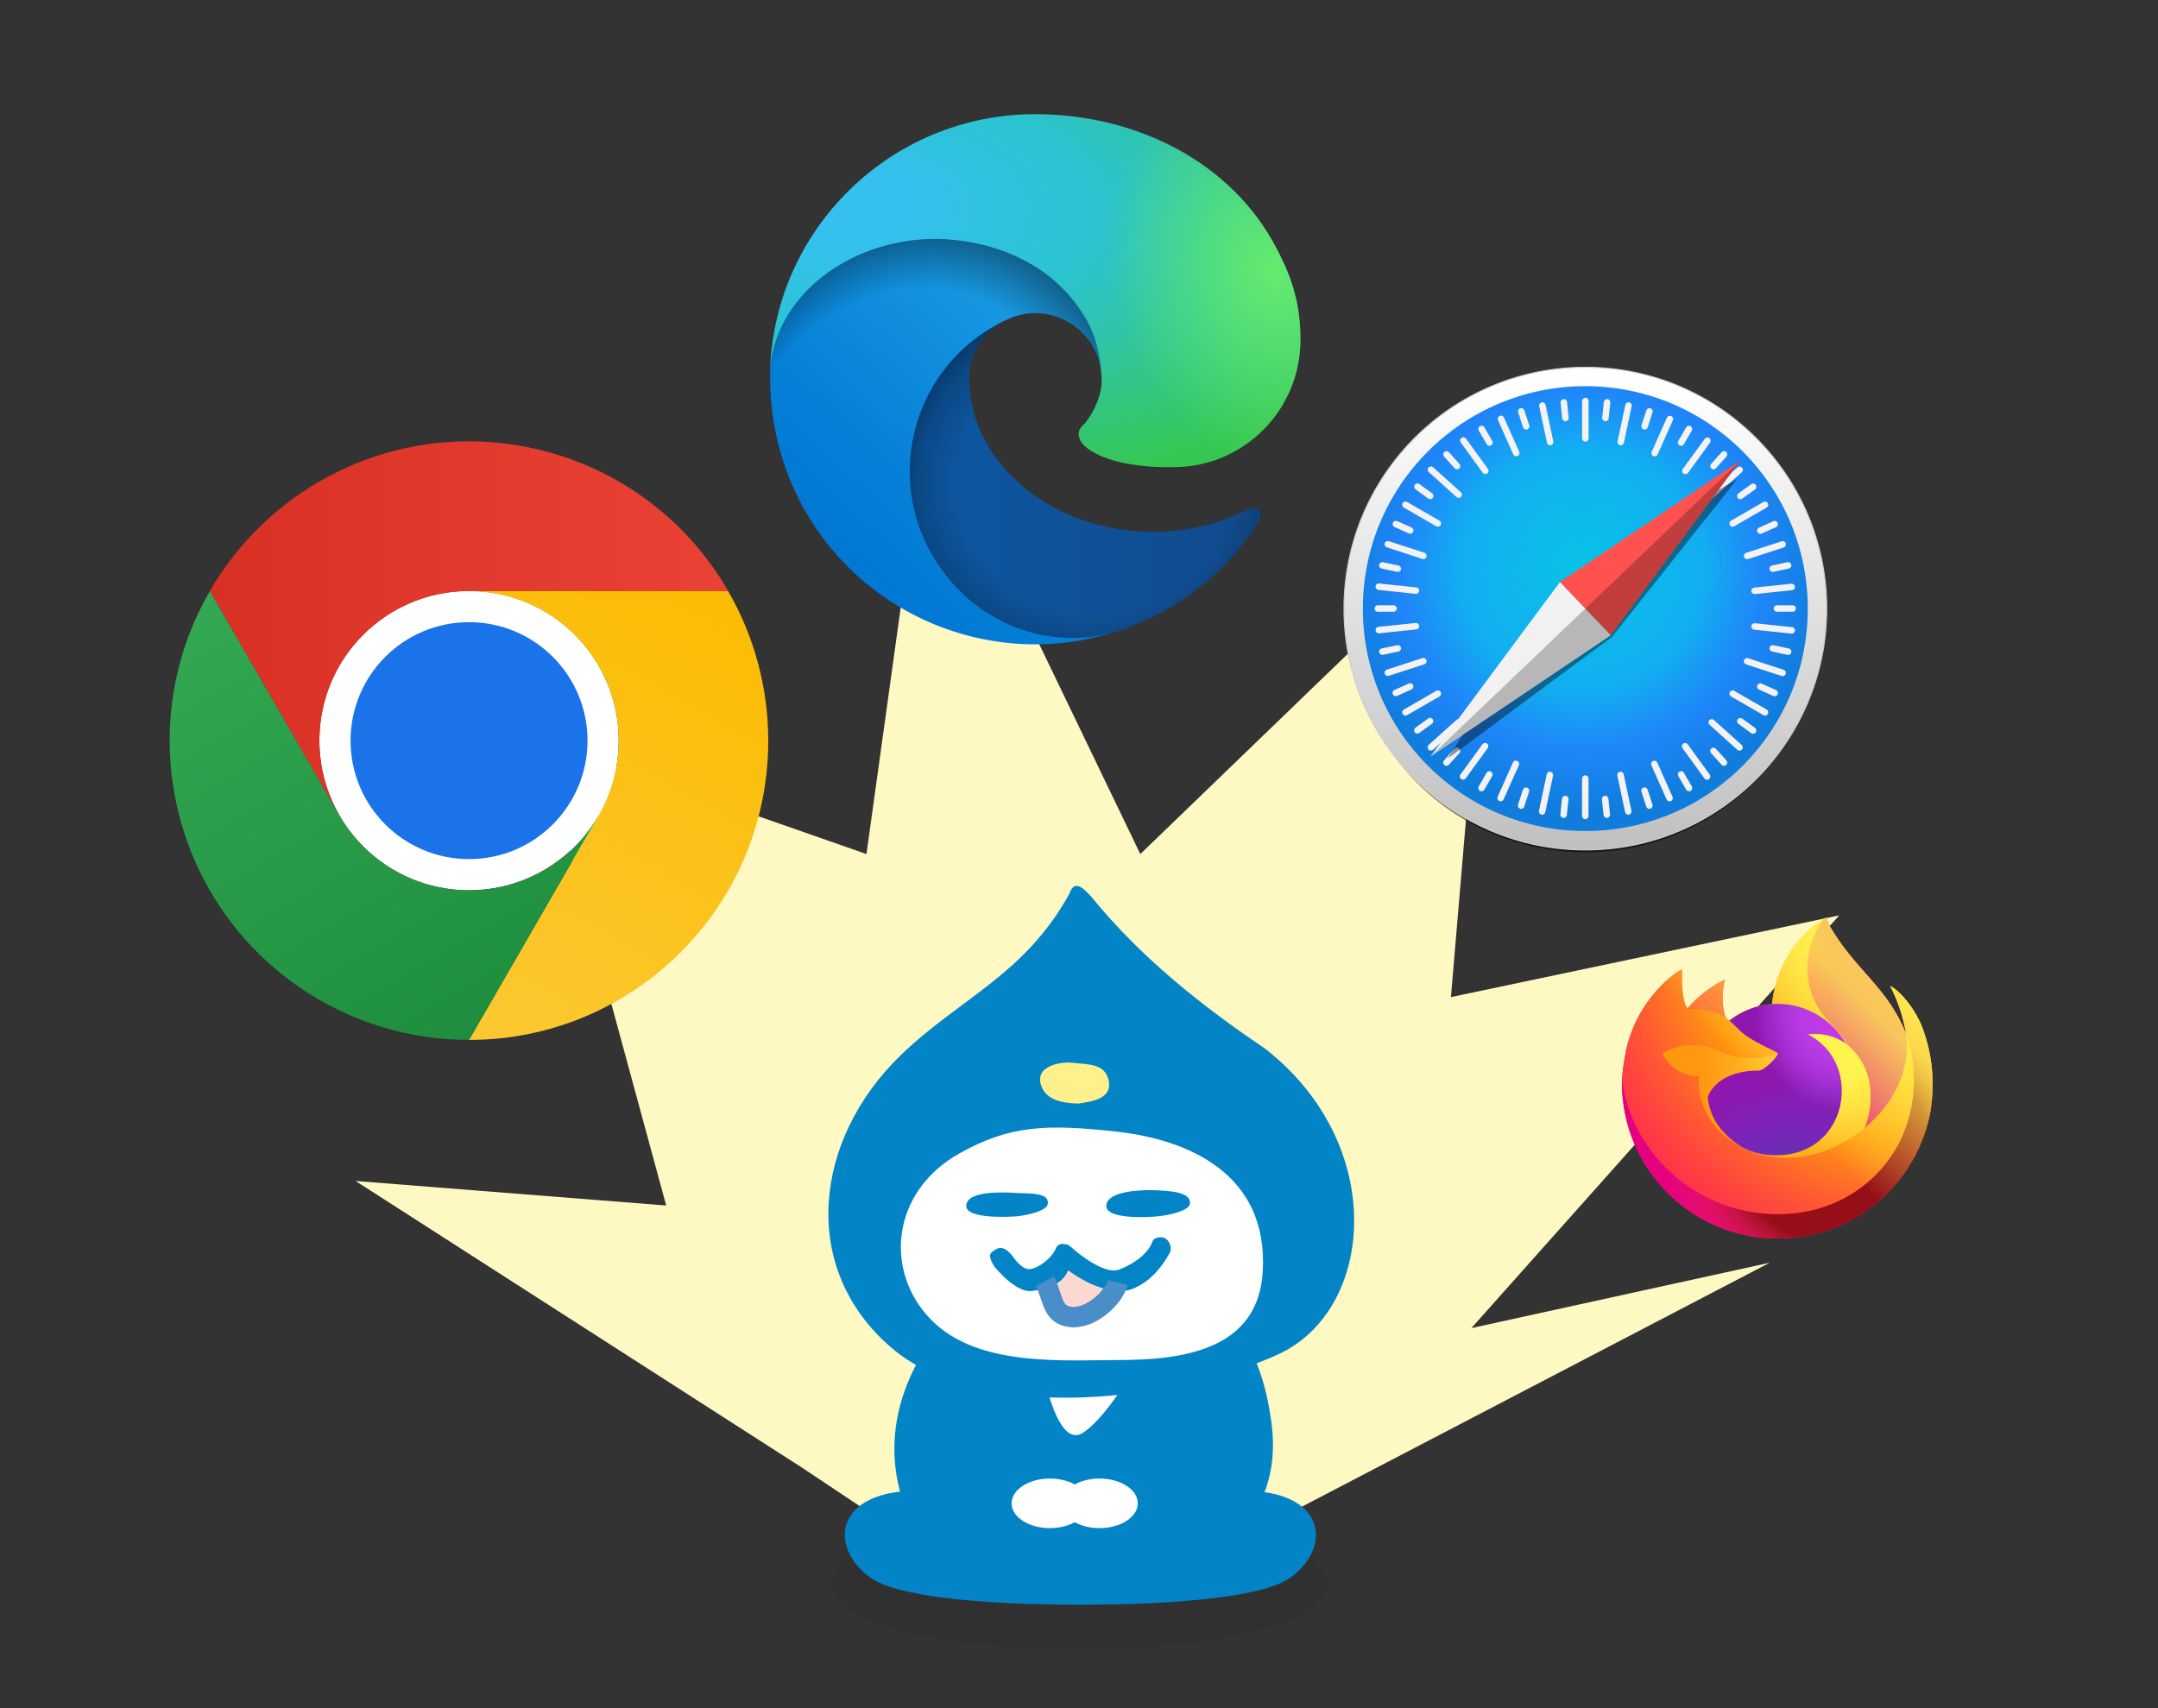 <svg viewBox="0 0 528 418" xmlns="http://www.w3.org/2000/svg" xmlns:xlink="http://www.w3.org/1999/xlink"><rect x="0" y="0" width="528" height="418" fill="#333333" stroke="none"/><linearGradient id="a" gradientUnits="userSpaceOnUse" x1="218.15" x2="308.53" y1="117.66" y2="117.66"><stop offset="0" stop-color="#0c59a4"/><stop offset="1" stop-color="#114a8b"/></linearGradient><radialGradient id="b" cx="272.69" cy="422.23" gradientTransform="matrix(1 0 0 .95 -4.6 -282.75)" gradientUnits="userSpaceOnUse" r="48.37"><stop offset=".7" stop-opacity="0"/><stop offset=".9" stop-opacity=".5"/><stop offset="1"/></radialGradient><linearGradient id="c" gradientUnits="userSpaceOnUse" x1="265.83" x2="209.4" y1="78.47" y2="139.96"><stop offset="0" stop-color="#1b9de2"/><stop offset=".2" stop-color="#1595df"/><stop offset=".7" stop-color="#0680d7"/><stop offset="1" stop-color="#0078d4"/></linearGradient><radialGradient id="d" cx="-178.44" cy="-1268.66" gradientTransform="matrix(.15 -.989 .801 .12 1265.85 104.39)" gradientUnits="userSpaceOnUse" r="72.6"><stop offset=".8" stop-opacity="0"/><stop offset=".9" stop-opacity=".5"/><stop offset="1"/></radialGradient><radialGradient id="e" cx="1964.21" cy="-483.8" gradientTransform="matrix(-.04 .999 -2.129 -.08 -750.41 -1950.98)" gradientUnits="userSpaceOnUse" r="102.61"><stop offset="0" stop-color="#35c1f1"/><stop offset=".1" stop-color="#34c1ed"/><stop offset=".2" stop-color="#2fc2df"/><stop offset=".3" stop-color="#2bc3d2"/><stop offset=".7" stop-color="#36c752"/></radialGradient><radialGradient id="f" cx="1883.27" cy="527.18" gradientTransform="matrix(.28 .96 -.777 .229 193.98 -1862.05)" gradientUnits="userSpaceOnUse" r="49.33"><stop offset="0" stop-color="#66eb6e"/><stop offset="1" stop-color="#66eb6e" stop-opacity="0"/></radialGradient><linearGradient id="g" gradientTransform="matrix(1 0 0 -1 0 -1094)" gradientUnits="userSpaceOnUse" x1="51.34" x2="178.17" y1="-1247.78" y2="-1247.78"><stop offset="0" stop-color="#d93025"/><stop offset="1" stop-color="#ea4335"/></linearGradient><linearGradient id="h" gradientTransform="matrix(1 0 0 -1 0 -1094)" gradientUnits="userSpaceOnUse" x1="104.76" x2="168.17" y1="-1347.5" y2="-1237.67"><stop offset="0" stop-color="#fcc934"/><stop offset="1" stop-color="#fbbc04"/></linearGradient><linearGradient id="i" gradientTransform="matrix(1 0 0 -1 0 -1094)" gradientUnits="userSpaceOnUse" x1="122.68" x2="59.26" y1="-1343.91" y2="-1234.07"><stop offset="0" stop-color="#1e8e3e"/><stop offset="1" stop-color="#34a853"/></linearGradient><linearGradient id="j" gradientTransform="matrix(1 0 0 -1 -314.2 -1152)" gradientUnits="userSpaceOnUse" x1="704.56" x2="704.56" y1="-1364.78" y2="-1246.26"><stop offset="0" stop-color="#bdbdbd"/><stop offset="1" stop-color="#fff"/></linearGradient><radialGradient id="k" cx="761.06" cy="-1229.67" gradientTransform="matrix(1.08 0 0 -1.08 -434.74 -1188.54)" gradientUnits="userSpaceOnUse" r="54.62"><stop offset="0" stop-color="#06c2e7"/><stop offset=".25" stop-color="#0db8ec"/><stop offset=".5" stop-color="#12aef1"/><stop offset=".75" stop-color="#1f86f9"/><stop offset="1" stop-color="#107ddd"/></radialGradient><linearGradient id="l" gradientTransform="matrix(.98 0 0 -.98 17.67 -1088.04)" gradientUnits="userSpaceOnUse" x1="455.61" x2="391.27" y1="-1349.07" y2="-1411.15"><stop offset=".05" stop-color="#fff44f"/><stop offset=".11" stop-color="#ffe847"/><stop offset=".23" stop-color="#ffc830"/><stop offset=".37" stop-color="#ff980e"/><stop offset=".4" stop-color="#ff8b16"/><stop offset=".46" stop-color="#ff672a"/><stop offset=".53" stop-color="#ff3647"/><stop offset=".7" stop-color="#e31587"/></linearGradient><radialGradient id="m" cx="-7522.17" cy="7178.3" gradientTransform="matrix(.98 0 0 -.98 7849.29 7282.4)" gradientUnits="userSpaceOnUse" r="80.8"><stop offset=".13" stop-color="#ffbd4f"/><stop offset=".19" stop-color="#ffac31"/><stop offset=".25" stop-color="#ff9d17"/><stop offset=".28" stop-color="#ff980e"/><stop offset=".4" stop-color="#ff563b"/><stop offset=".47" stop-color="#ff3750"/><stop offset=".71" stop-color="#f5156c"/><stop offset=".78" stop-color="#eb0878"/><stop offset=".86" stop-color="#e50080"/></radialGradient><radialGradient id="n" cx="-7552.17" cy="7145.3" gradientTransform="matrix(.98 0 0 -.98 7849.29 7282.4)" gradientUnits="userSpaceOnUse" r="80.8"><stop offset=".3" stop-color="#960e18"/><stop offset=".35" stop-color="#b11927" stop-opacity=".74"/><stop offset=".43" stop-color="#db293d" stop-opacity=".34"/><stop offset=".5" stop-color="#f5334b" stop-opacity=".09"/><stop offset=".53" stop-color="#ff3750" stop-opacity="0"/></radialGradient><radialGradient id="o" cx="-7542.17" cy="7196.3" gradientTransform="matrix(.98 0 0 -.98 7849.29 7282.4)" gradientUnits="userSpaceOnUse" r="58.53"><stop offset=".13" stop-color="#fff44f"/><stop offset=".25" stop-color="#ffdc3e"/><stop offset=".51" stop-color="#ff9d12"/><stop offset=".53" stop-color="#ff980e"/></radialGradient><radialGradient id="p" cx="-7561.17" cy="7124.3" gradientTransform="matrix(.98 0 0 -.98 7849.29 7282.4)" gradientUnits="userSpaceOnUse" r="38.47"><stop offset=".35" stop-color="#3a8ee6"/><stop offset=".47" stop-color="#5c79f0"/><stop offset=".67" stop-color="#9059ff"/><stop offset="1" stop-color="#c139e6"/></radialGradient><radialGradient id="q" cx="-7779.22" cy="7458.92" gradientTransform="matrix(.953 -.23 -.27 -1.118 9876.44 6799.16)" gradientUnits="userSpaceOnUse" r="20.4"><stop offset=".21" stop-color="#9059ff" stop-opacity="0"/><stop offset=".28" stop-color="#8c4ff3" stop-opacity=".06"/><stop offset=".75" stop-color="#7716a8" stop-opacity=".45"/><stop offset=".97" stop-color="#6e008b" stop-opacity=".6"/></radialGradient><radialGradient id="r" cx="-7553.17" cy="7181.3" gradientTransform="matrix(.98 0 0 -.98 7849.29 7282.4)" gradientUnits="userSpaceOnUse" r="27.68"><stop offset="0" stop-color="#ffe226"/><stop offset=".12" stop-color="#ffdb27"/><stop offset=".29" stop-color="#ffc82a"/><stop offset=".5" stop-color="#ffa930"/><stop offset=".73" stop-color="#ff7e37"/><stop offset=".79" stop-color="#ff7139"/></radialGradient><radialGradient id="s" cx="-7531.17" cy="7199.3" gradientTransform="matrix(.98 0 0 -.98 7849.29 7282.4)" gradientUnits="userSpaceOnUse" r="118.1"><stop offset=".11" stop-color="#fff44f"/><stop offset=".46" stop-color="#ff980e"/><stop offset=".62" stop-color="#ff5634"/><stop offset=".72" stop-color="#ff3647"/><stop offset=".9" stop-color="#e31587"/></radialGradient><radialGradient id="t" cx="-5940.61" cy="7113.51" gradientTransform="matrix(.103 .975 .636 -.067 -3504.75 6505.63)" gradientUnits="userSpaceOnUse" r="86.5"><stop offset="0" stop-color="#fff44f"/><stop offset=".06" stop-color="#ffe847"/><stop offset=".17" stop-color="#ffc830"/><stop offset=".3" stop-color="#ff980e"/><stop offset=".36" stop-color="#ff8b16"/><stop offset=".46" stop-color="#ff672a"/><stop offset=".57" stop-color="#ff3647"/><stop offset=".74" stop-color="#e31587"/></radialGradient><radialGradient id="u" cx="-7553.17" cy="7171.3" gradientTransform="matrix(.98 0 0 -.98 7849.29 7282.4)" gradientUnits="userSpaceOnUse" r="73.72"><stop offset=".14" stop-color="#fff44f"/><stop offset=".48" stop-color="#ff980e"/><stop offset=".59" stop-color="#ff5634"/><stop offset=".66" stop-color="#ff3647"/><stop offset=".9" stop-color="#e31587"/></radialGradient><radialGradient id="v" cx="-7534.17" cy="7167.3" gradientTransform="matrix(.98 0 0 -.98 7849.29 7282.4)" gradientUnits="userSpaceOnUse" r="80.69"><stop offset=".09" stop-color="#fff44f"/><stop offset=".23" stop-color="#ffe141"/><stop offset=".51" stop-color="#ffaf1e"/><stop offset=".63" stop-color="#ff980e"/></radialGradient><linearGradient id="w" gradientTransform="matrix(.98 0 0 -.98 17.67 -1088.04)" gradientUnits="userSpaceOnUse" x1="454.83" x2="400.09" y1="-1348.75" y2="-1403.5"><stop offset=".17" stop-color="#fff44f" stop-opacity=".8"/><stop offset=".27" stop-color="#fff44f" stop-opacity=".63"/><stop offset=".49" stop-color="#fff44f" stop-opacity=".22"/><stop offset=".6" stop-color="#fff44f" stop-opacity="0"/></linearGradient><path d="m196 359-109-70 76 6-31-114 80 28 15-108 52 108 86-83-10 118 95-20-90 101 73-16-143.81 75-63.19-5z" fill="#fef9c3"/><path d="m324.7 387.52c0 9.69-27.16 16.02-60.66 16.02s-60.66-6.33-60.66-16.02 27.16-14.5 60.66-14.5 60.66 4.8 60.66 14.5z" fill="#171717" opacity=".1"/><path d="m226.68 378.39s-17.25-20.63-.63-47.78c9.53-15.56 29.92-21.61 42.06-20.22 12.5 1.44 38.66 1.49 43.06 38.47 5.54 46.59-69.57 46.79-84.49 29.53z" fill="#0284c7"/><path d="m254.5 332.34s3.61 22.65 10.42 18.3 14.95-19.96 14.95-19.96l-25.37 1.67z" fill="#fff"/><path d="m218.04 329.75c-22.58-19.41-18.97-50.91 2.35-71.54 14.39-13.92 30.32-19.63 41.27-39.53 1.31-3.92 3.81-.83 5.38.79 11.92 14.61 26.13 26.06 42.38 37.07 30.27 23.47 27.02 63.98 3.33 74.88s-72.13 17.74-94.71-1.67z" fill="#0284c7"/><path d="m276.08 332.79c-15.43-.01-36.53 1.96-48.13-9.7-11.61-11.65-10.14-31.3 6.76-40.82 12.28-6.91 21.3-7.27 38.63-5.33 17.32 1.94 37.08 10.27 35.61 34.31-1.04 17.11-15.86 21.29-32.86 21.53z" fill="#fff"/><path d="m263.86 270.06c-3.55-.12-7.7-.65-9.05-4.23-1.96-5.19 5.12-6.02 7.43-5.78 4.49.47 8.01.31 8.97 4.16 1.16 4.68-4.07 5.34-7.35 5.85z" fill="#fef08a"/><path d="m248.66 297.66c-3.18.22-12.39.47-12.25-2.63.16-3.69 8.98-3.31 12.24-3.11 3.26.19 8.12-.16 7.72 2.67-.26 1.84-5.32 2.83-7.71 3.07z" fill="#0284c7"/><path d="m283.36 297.64c-3.29.35-12.78.63-12.68-2.56.12-3.81 9.16-3.97 12.46-3.8 3.29.17 8.36.46 8 3.28-.24 1.84-5.39 2.84-7.78 3.08z" fill="#0284c7"/><path d="m260.99 309.87c-1.94 2.62-4.3 4.96-7.05 6.53 2.31 4.63 9.59 9.41 13.64 7.31 4.05-2.09 4.62-4.5 4.79-7.9-3.92-1.99-7.59-3.91-11.38-5.95z" fill="#fdd9d2"/><path d="m277.84 315.08c-1.28.6-2.18.8-3.39.79-5.06-.03-8.95-2.1-13.13-5-1.38 3.8-6.36 4.73-8.89 5.05-3.9.49-9.05-5.78-9.32-6.25-1.61-2.77-.75-3.18.65-3.99 1.4-.8 2.71.11 4.01 1.73.07.09 2.18 3.39 4.25 3.15 2.08-.24 5.3-2.58 6.39-5.21.19-.45.9-1.14 1.8-.93s.75-.3 2.63 1.42c.16.15 7.14 6.2 10.88 4.87 2.28-.81 7.02-3.26 8.28-6.96.33-.96 2.26-1.34 3.29-.58 1.02.76 1.49 2.42.92 3.42-2.14 3.77-4.62 6.72-8.36 8.47z" fill="#0284c7"/><path d="m255.65 313.52c2.11 4 1.58 8.27 6.39 8.76s10.48-4.68 11.42-8.44" fill="none" stroke="#498dc9" stroke-miterlimit="10" stroke-width="5"/><path d="m238.73 371.74s-3.68-8.82-19.33-6.62c-15.65 2.21-15.65 14.34-6.44 20.95 9.21 6.62 45.11 6.62 51.55 6.62s0-22.06-25.78-20.95z" fill="#0284c7"/><path d="m289.94 371.74s3.68-8.82 19.33-6.62c15.65 2.21 15.65 14.34 6.44 20.95-9.21 6.62-45.11 6.62-51.55 6.62s0-22.06 25.78-20.95z" fill="#0284c7"/><ellipse cx="256.88" cy="367.88" fill="#fff" rx="9.37" ry="6.07"/><ellipse cx="269.01" cy="367.88" fill="#fff" rx="9.37" ry="6.07"/><path d="m305.55 124.53c-1.74.9-3.54 1.7-5.37 2.38-5.82 2.17-11.99 3.27-18.2 3.24-23.98 0-44.87-16.48-44.87-37.67.06-5.78 3.24-11.07 8.31-13.84-21.7.91-27.28 23.52-27.28 36.76 0 37.52 34.53 41.27 41.98 41.27 4.01 0 10.04-1.17 13.69-2.33l.66-.2c13.97-4.83 25.88-14.27 33.77-26.77.58-.96.27-2.21-.69-2.78-.61-.37-1.37-.39-2-.06z" fill="url(#a)"/><path d="m305.55 124.53c-1.74.9-3.54 1.7-5.37 2.38-5.82 2.17-11.99 3.27-18.2 3.24-23.98 0-44.87-16.48-44.87-37.67.06-5.78 3.24-11.07 8.31-13.84-21.7.91-27.28 23.52-27.28 36.76 0 37.52 34.53 41.27 41.98 41.27 4.01 0 10.04-1.17 13.69-2.33l.66-.2c13.97-4.83 25.88-14.27 33.77-26.77.58-.96.27-2.21-.69-2.78-.61-.37-1.37-.39-2-.06z" fill="url(#b)" opacity=".35"/><path d="m241.98 150.28c-4.51-2.8-8.42-6.47-11.51-10.8-13.33-18.25-9.35-43.84 8.9-57.17 1.91-1.39 3.94-2.62 6.06-3.67 1.62-.76 4.31-2.08 7.91-2.03 5.13.04 9.96 2.48 13.03 6.59 2.04 2.74 3.16 6.06 3.19 9.48 0-.1 12.42-40.36-40.56-40.36-22.26 0-40.56 21.09-40.56 39.65-.09 9.8 2.01 19.5 6.13 28.39 13.99 29.79 48.07 44.39 79.29 33.97-10.69 3.38-22.33 1.9-31.84-4.06h-.05z" fill="url(#c)"/><path d="m241.98 150.28c-4.51-2.8-8.42-6.47-11.51-10.8-13.33-18.25-9.35-43.84 8.9-57.17 1.91-1.39 3.94-2.62 6.06-3.67 1.62-.76 4.31-2.08 7.91-2.03 5.13.04 9.96 2.48 13.03 6.59 2.04 2.74 3.16 6.06 3.19 9.48 0-.1 12.42-40.36-40.56-40.36-22.26 0-40.56 21.09-40.56 39.65-.09 9.8 2.01 19.5 6.13 28.39 13.99 29.79 48.07 44.39 79.29 33.97-10.69 3.38-22.33 1.9-31.84-4.06h-.05z" fill="url(#d)" opacity=".41"/><path d="m265.65 103.39c-.46.51-1.72 1.27-1.72 2.84 0 1.32.86 2.64 2.43 3.7 7.25 5.07 20.99 4.36 21.04 4.36 5.4 0 10.71-1.46 15.36-4.21 9.53-5.57 15.39-15.78 15.41-26.82.15-11.36-4.06-18.91-5.73-22.26-10.8-20.99-33.97-33.06-59.17-33.06-35.49 0-64.4 28.5-64.89 63.98.25-18.51 18.66-33.46 40.56-33.46 1.77 0 11.91.15 21.29 5.07 6.59 3.27 12.05 8.45 15.67 14.85 3.09 5.37 3.65 12.22 3.65 14.96s-1.37 6.74-3.95 10.09l.05-.05z" fill="url(#e)"/><path d="m265.65 103.39c-.46.51-1.72 1.27-1.72 2.84 0 1.32.86 2.64 2.43 3.7 7.25 5.07 20.99 4.36 21.04 4.36 5.4 0 10.71-1.46 15.36-4.21 9.53-5.57 15.39-15.78 15.41-26.82.15-11.36-4.06-18.91-5.73-22.26-10.8-20.99-33.97-33.06-59.17-33.06-35.49 0-64.4 28.5-64.89 63.98.25-18.51 18.66-33.46 40.56-33.46 1.77 0 11.91.15 21.29 5.07 6.59 3.27 12.05 8.45 15.67 14.85 3.09 5.37 3.65 12.22 3.65 14.96s-1.37 6.74-3.95 10.09l.05-.05z" fill="url(#f)"/><circle cx="114.76" cy="181.23" fill="#fff" r="36.62"/><path d="m51.33 217.86c20.22 35.03 65.01 47.03 100.04 26.81s47.03-65.01 26.81-100.04-65.01-47.03-100.04-26.81c-35.03 20.22-47.03 65.01-26.8 100.04zm95.13-54.92c10.11 17.51 4.11 39.91-13.4 50.02s-39.91 4.11-50.02-13.4-4.11-39.91 13.4-50.02c17.51-10.11 39.91-4.11 50.02 13.4z" fill="none"/><path d="m114.76 144.63h63.41c-20.21-35.02-64.99-47.03-100.01-26.81-11.14 6.43-20.39 15.68-26.82 26.82l31.71 54.92h.03c-10.13-17.48-4.18-39.86 13.29-49.99 5.59-3.24 11.93-4.94 18.39-4.93z" fill="url(#g)"/><circle cx="114.76" cy="181.24" fill="#1a73e8" r="28.99"/><path d="m146.46 199.56-31.71 54.92c40.44 0 73.22-32.77 73.22-73.2 0-12.86-3.38-25.5-9.82-36.64h-63.41v.03c20.19-.04 36.59 16.3 36.63 36.5.01 6.46-1.69 12.81-4.92 18.4z" fill="url(#h)"/><path d="m83.05 199.56-31.71-54.92c-20.22 35.01-8.23 79.79 26.78 100.02 11.14 6.43 23.77 9.82 36.64 9.81l31.71-54.92-.02-.02c-10.07 17.51-32.42 23.55-49.93 13.48-5.6-3.22-10.25-7.86-13.47-13.46z" fill="url(#i)"/><path d="m444.78 153.77c0 30.25-25.47 54.78-56.89 54.78-31.42 0-56.89-24.53-56.89-54.78s25.47-54.78 56.89-54.78 56.89 24.53 56.89 54.78z" opacity=".53"/><path d="m446.94 148.93c0 32.61-26.44 59.05-59.05 59.05-32.61 0-59.05-26.44-59.05-59.05s26.44-59.05 59.05-59.05c32.61 0 59.05 26.44 59.05 59.05z" fill="url(#j)" stroke="#cdcdcd" stroke-linecap="round" stroke-linejoin="round" stroke-width=".26"/><path d="m442.31 148.93c0 30.06-24.37 54.43-54.43 54.43-30.06 0-54.43-24.37-54.43-54.43 0-30.06 24.37-54.43 54.43-54.43 30.06 0 54.43 24.37 54.43 54.43z" fill="url(#k)"/><path d="m387.89 97.34c-.44 0-.79.35-.79.79v9.15c0 .44.35.79.79.79s.79-.35.79-.79v-9.15c0-.44-.35-.79-.79-.79zm-5.19.33c-.05 0-.11 0-.16 0-.44.05-.75.43-.71.87l.4 3.83c.05.44.43.75.87.71.44-.05.75-.43.71-.87l-.4-3.83c-.04-.38-.34-.67-.71-.71zm10.42 0c-.37.04-.67.32-.71.71l-.4 3.83c-.05.44.27.83.71.87.44.05.83-.27.87-.71l.4-3.83c.05-.44-.27-.83-.71-.87-.05 0-.11 0-.16 0zm-15.75.77c-.05 0-.11 0-.16.02-.43.09-.7.51-.61.94l1.9 8.95c.09.43.51.7.94.61s.7-.51.61-.94l-1.9-8.95c-.08-.38-.41-.63-.78-.63zm21.08 0c-.37 0-.7.25-.78.63l-1.9 8.95c-.09.43.18.85.61.94s.85-.18.94-.61l1.9-8.95c.09-.43-.18-.85-.61-.94-.05-.01-.11-.02-.16-.02zm-26.17 1.43c-.1 0-.21 0-.31.04-.42.14-.65.58-.51 1l1.19 3.66c.14.42.58.65 1 .51s.65-.58.51-1l-1.19-3.66c-.1-.31-.38-.52-.69-.55zm31.23 0c-.31.03-.58.23-.69.55l-1.19 3.66c-.14.42.09.86.51 1s.86-.09 1-.51l1.19-3.66c.14-.42-.09-.86-.51-1-.1-.03-.21-.05-.31-.04zm-36.27 1.84c-.1 0-.21.02-.31.07-.4.18-.58.65-.4 1.05l3.72 8.36c.18.4.65.58 1.05.4s.58-.65.4-1.05l-3.72-8.36c-.13-.3-.43-.48-.74-.47zm41.35.03c-.31 0-.61.17-.74.47l-3.73 8.36c-.18.4 0 .87.4 1.05s.87 0 1.05-.4l3.73-8.36c.18-.4 0-.87-.4-1.05-.1-.04-.2-.07-.31-.07zm-46.03 2.44c-.15-.01-.31.02-.45.11-.38.22-.51.7-.29 1.08l1.93 3.33c.22.38.7.51 1.08.29s.51-.7.29-1.08l-1.93-3.33c-.14-.24-.38-.38-.63-.4zm50.63 0c-.25.02-.49.16-.63.4l-1.93 3.33c-.22.38-.09.86.29 1.08s.86.09 1.08-.29l1.93-3.33c.22-.38.09-.86-.29-1.08-.14-.08-.3-.12-.45-.11zm-55.17 2.83c-.15 0-.31.05-.44.15-.36.26-.43.75-.18 1.11l5.37 7.41c.26.36.75.43 1.11.18.36-.26.43-.75.18-1.11l-5.37-7.41c-.16-.22-.41-.34-.67-.33zm59.76.04c-.25 0-.51.1-.67.33l-5.38 7.4c-.26.36-.18.85.17 1.11.36.26.85.18 1.11-.17l5.38-7.4c.26-.36.18-.85-.17-1.11-.13-.1-.29-.15-.44-.15zm-63.82 3.36c-.2-.01-.41.06-.57.2-.33.29-.35.79-.06 1.12l2.58 2.86c.29.33.79.35 1.12.06s.35-.79.06-1.12l-2.58-2.86c-.15-.16-.35-.25-.55-.26zm67.82 0c-.2.01-.4.1-.55.26l-2.58 2.86c-.29.33-.27.83.06 1.12s.83.27 1.12-.06l2.58-2.86c.29-.33.27-.83-.06-1.12-.16-.15-.37-.21-.57-.2zm-71.71 3.73c-.2.01-.4.1-.55.26-.29.33-.27.83.06 1.12l6.8 6.12c.33.29.83.27 1.12-.06s.27-.83-.06-1.12l-6.8-6.12c-.16-.15-.37-.21-.57-.2zm75.61.03c-.2-.01-.41.06-.57.2l-6.81 6.12c-.33.29-.35.79-.06 1.12s.79.35 1.12.06l6.81-6.12c.33-.29.35-.79.06-1.12-.15-.16-.35-.25-.55-.26zm-78.84 4.13c-.25 0-.51.11-.67.33-.26.36-.18.85.18 1.11l3.11 2.26c.36.26.85.18 1.11-.18s.18-.85-.18-1.11l-3.11-2.26c-.13-.1-.29-.15-.44-.15zm82.07.03c-.15 0-.31.05-.44.15l-3.12 2.26c-.36.26-.43.75-.18 1.11.26.36.75.43 1.11.18l3.12-2.26c.36-.26.43-.75.18-1.11-.16-.22-.41-.34-.67-.33zm-85.09 4.4c-.25.02-.49.16-.63.4-.22.38-.09.86.29 1.08l7.93 4.58c.38.22.86.09 1.08-.29s.09-.86-.29-1.08l-7.93-4.58c-.14-.08-.3-.12-.45-.11zm88.09 0c-.15-.01-.31.02-.45.11l-7.93 4.58c-.38.22-.51.7-.29 1.08s.7.51 1.08.29l7.93-4.58c.38-.22.51-.7.29-1.08-.14-.24-.38-.38-.63-.4zm-90.37 4.72c-.31 0-.61.17-.74.47-.18.4 0 .87.4 1.05l3.52 1.57c.4.18.87 0 1.05-.4s0-.87-.4-1.05l-3.52-1.57c-.1-.04-.2-.07-.31-.07zm92.67.03c-.1 0-.21.02-.31.07l-3.52 1.57c-.4.18-.58.65-.4 1.05s.65.58 1.05.4l3.52-1.57c.4-.18.58-.65.4-1.05-.13-.3-.43-.48-.74-.47zm-94.71 4.91c-.31.03-.58.23-.69.55-.14.42.09.86.51 1l8.7 2.84c.42.14.86-.09 1-.51s-.09-.86-.51-1l-8.7-2.84c-.1-.03-.21-.05-.31-.04zm96.74.03c-.1 0-.21 0-.31.04l-8.7 2.83c-.42.14-.65.58-.51 1s.58.65 1 .51l8.7-2.83c.42-.14.65-.58.51-1-.1-.31-.38-.52-.69-.55zm-98.01 5.15c-.37 0-.7.25-.78.63-.09.43.18.85.61.94l3.77.8c.43.09.85-.18.94-.61s-.18-.85-.61-.94l-3.77-.8c-.05-.01-.11-.02-.16-.02zm99.26 0c-.05 0-.11 0-.16.02l-3.77.8c-.43.09-.7.51-.61.94s.51.7.94.61l3.77-.8c.43-.09.7-.51.61-.94-.08-.38-.41-.63-.78-.63zm-100.22 5.21c-.37.04-.67.32-.71.71-.05.44.27.83.71.87l9.1.96c.44.05.83-.27.87-.71.05-.44-.27-.83-.71-.87l-9.1-.96c-.05 0-.11 0-.16 0zm101.19.07c-.05 0-.11 0-.16 0l-9.1.95c-.44.05-.75.43-.71.87.05.44.43.75.87.71l9.1-.95c.44-.05.75-.43.71-.87-.04-.38-.34-.67-.71-.71zm-101.34 5.27c-.44 0-.79.35-.79.79s.35.79.79.79h3.85c.44 0 .79-.35.79-.79s-.35-.79-.79-.79zm97.64 0c-.44 0-.79.35-.79.79s.35.79.79.79h3.85c.44 0 .79-.35.79-.79s-.35-.79-.79-.79zm-88.23 4.33c-.05 0-.11 0-.16 0l-9.1.95c-.44.05-.75.43-.71.87.05.44.43.75.87.71l9.1-.95c.44-.05.75-.43.71-.87-.04-.38-.34-.67-.71-.71zm82.67.06c-.37.04-.67.32-.71.71-.05.44.27.83.71.87l9.1.96c.44.05.83-.27.87-.71.05-.44-.27-.83-.71-.87l-9.1-.96c-.05 0-.11 0-.16 0zm-87.21 5.36c-.05 0-.11 0-.16.02l-3.77.8c-.43.09-.7.51-.61.94s.51.7.94.61l3.77-.8c.43-.09.7-.51.61-.94-.08-.38-.41-.63-.78-.63zm91.75 0c-.37 0-.7.25-.78.63-.09.43.18.85.61.94l3.77.8c.43.09.85-.18.94-.61s-.18-.85-.61-.94l-3.77-.8c-.05-.01-.11-.02-.16-.02zm-85.41 3.13c-.1 0-.21 0-.31.04l-8.7 2.83c-.42.14-.65.58-.51 1s.58.65 1 .51l8.7-2.83c.42-.14.65-.58.51-1-.1-.31-.38-.52-.69-.55zm79.06.03c-.31.03-.58.23-.69.55-.14.42.09.86.51 1l8.7 2.84c.42.14.86-.09 1-.51s-.09-.86-.51-1l-8.7-2.84c-.1-.03-.21-.05-.31-.04zm-82.38 6.17c-.1 0-.21.02-.31.07l-3.52 1.57c-.4.18-.58.65-.4 1.05s.65.58 1.05.4l3.52-1.57c.4-.18.58-.65.4-1.05-.13-.3-.43-.48-.74-.47zm85.7.03c-.31 0-.61.17-.74.47-.18.4 0 .87.4 1.05l3.52 1.57c.4.18.87 0 1.05-.4s0-.87-.4-1.05l-3.52-1.57c-.1-.04-.2-.07-.31-.07zm-78.85 1.72c-.15-.01-.31.02-.45.11l-7.93 4.58c-.38.22-.51.7-.29 1.08s.7.51 1.08.29l7.93-4.58c.38-.22.51-.7.29-1.08-.14-.24-.38-.38-.63-.4zm72.01 0c-.25.02-.49.16-.63.4-.22.38-.09.86.29 1.08l7.93 4.58c.38.22.86.09 1.08-.29s.09-.86-.29-1.08l-7.93-4.58c-.14-.08-.3-.12-.45-.11zm-73.99 6.72c-.15 0-.31.05-.44.15l-3.12 2.26c-.36.26-.43.75-.18 1.11.26.36.75.43 1.11.18l3.12-2.26c.36-.26.43-.75.18-1.11-.16-.22-.42-.34-.67-.33zm75.95.03c-.25 0-.51.11-.67.33-.26.36-.18.85.18 1.11l3.11 2.26c.36.26.85.18 1.11-.18s.18-.85-.18-1.11l-3.11-2.26c-.13-.1-.29-.15-.44-.15zm-68.89.27c-.2-.01-.41.06-.57.2l-6.81 6.12c-.33.29-.35.79-.06 1.12s.79.35 1.12.06l6.81-6.12c.33-.29.35-.79.06-1.12-.15-.16-.35-.25-.55-.26zm61.83.02c-.2.01-.4.1-.55.26-.29.33-.27.83.06 1.12l6.8 6.12c.33.29.83.27 1.12-.06s.27-.83-.06-1.12l-6.8-6.12c-.16-.15-.37-.21-.57-.2zm-55.38 5.81c-.25 0-.51.1-.67.33l-5.38 7.4c-.26.36-.18.85.17 1.11.36.26.85.18 1.11-.17l5.38-7.4c.26-.36.18-.85-.17-1.11-.13-.1-.29-.15-.44-.15zm48.89.03c-.15 0-.31.05-.44.15-.36.26-.43.75-.18 1.11l5.37 7.41c.26.36.75.43 1.11.18.36-.26.43-.75.18-1.11l-5.37-7.41c-.16-.22-.41-.34-.67-.33zm-55.84 1.14c-.2.01-.4.1-.55.26l-2.58 2.86c-.29.33-.27.83.06 1.12s.83.27 1.12-.06l2.58-2.86c.29-.33.27-.83-.06-1.12-.16-.15-.37-.21-.57-.2zm62.83 0c-.2-.01-.41.06-.57.2-.33.29-.35.79-.06 1.12l2.58 2.86c.29.33.79.35 1.12.06s.35-.79.06-1.12l-2.58-2.86c-.15-.16-.35-.25-.55-.26zm-48.36 3.17c-.31 0-.61.17-.74.47l-3.73 8.36c-.18.4 0 .87.4 1.05s.87 0 1.05-.4l3.73-8.36c.18-.4 0-.87-.4-1.05-.1-.04-.21-.07-.31-.07zm33.85.02c-.1 0-.21.02-.31.07-.4.18-.58.65-.4 1.05l3.72 8.36c.18.4.65.58 1.05.4s.58-.65.4-1.05l-3.72-8.36c-.13-.3-.43-.48-.74-.47zm-40.4 2.56c-.25.02-.49.16-.63.4l-1.93 3.33c-.22.38-.09.86.29 1.08s.86.09 1.08-.29l1.93-3.33c.22-.38.09-.86-.29-1.08-.14-.08-.3-.12-.45-.11zm47.01 0c-.15-.01-.31.02-.45.11-.38.22-.51.7-.29 1.08l1.93 3.33c.22.38.7.51 1.08.29s.51-.7.29-1.08l-1.93-3.33c-.14-.24-.38-.38-.63-.4zm-32.15.12c-.37 0-.7.25-.78.63l-1.9 8.95c-.09.43.18.85.61.94s.85-.18.94-.61l1.9-8.95c.09-.43-.18-.85-.61-.94-.05-.01-.11-.02-.16-.02zm17.27 0c-.05 0-.11 0-.16.02-.43.09-.7.51-.61.94l1.9 8.95c.09.43.51.7.94.61s.7-.51.61-.94l-1.9-8.95c-.08-.38-.41-.63-.78-.63zm-8.62.9c-.44 0-.79.35-.79.79v9.15c0 .44.35.79.79.79s.79-.35.79-.79v-9.15c0-.44-.35-.79-.79-.79zm-14.57 2.96c-.31.03-.58.23-.69.55l-1.19 3.66c-.14.42.09.86.51 1s.86-.09 1-.51l1.19-3.66c.14-.42-.09-.86-.51-1-.1-.03-.21-.05-.31-.04zm29.13 0c-.1 0-.21 0-.31.04-.42.14-.65.58-.51 1l1.19 3.66c.14.42.58.65 1 .51s.65-.58.51-1l-1.19-3.66c-.1-.31-.38-.52-.69-.55zm-19.54 2.04c-.37.04-.67.32-.71.71l-.4 3.83c-.05.44.27.83.71.87s.83-.27.87-.71l.4-3.83c.05-.44-.27-.83-.71-.87-.05 0-.11 0-.16 0zm9.93 0c-.05 0-.11 0-.16 0-.44.05-.75.43-.71.87l.4 3.83c.05.44.43.75.87.71.44-.05.75-.43.71-.87l-.4-3.83c-.04-.38-.34-.67-.71-.71z" fill="#f4f2f3"/><path d="m425.08 117.19-43.41 25.22-27.45 43.21 40.16-29.74 30.71-38.69z" opacity=".41"/><path d="m394.11 155.45-12.44-13.03 44.14-29.7z" fill="#ff5150"/><path d="m394.11 155.45-12.44-13.03-31.7 42.73z" fill="#f1f1f1"/><path d="m349.97 185.14 44.14-29.7 31.7-42.73-75.84 72.42z" opacity=".24"/><path d="m470.12 250.92c-1.65-3.98-5.01-8.28-7.63-9.63 1.87 3.63 3.17 7.52 3.85 11.55v.06c-4.3-10.72-11.59-15.05-17.55-24.47-.3-.48-.6-.95-.9-1.46-.17-.29-.3-.55-.42-.79-.25-.48-.44-.98-.57-1.51 0-.05-.04-.09-.09-.1-.02 0-.05 0-.07 0 0 0-.01 0-.02.01s-.02.01-.03.01v-.03c-9.54 5.6-12.79 15.96-13.08 21.14-3.82.26-7.47 1.67-10.48 4.04-.31-.27-.64-.51-.98-.74-.87-3.04-.9-6.25-.11-9.3-3.51 1.7-6.63 4.11-9.16 7.08h-.02c-1.51-1.91-1.4-8.22-1.32-9.53-.45.18-.87.41-1.27.67-1.33.95-2.58 2.02-3.72 3.19-1.3 1.32-2.49 2.75-3.56 4.27s0 0 0 0c-2.45 3.47-4.18 7.39-5.11 11.53l-.05.25c-.07.33-.33 2.01-.37 2.38v.08c-.33 1.73-.54 3.49-.62 5.25v.2c.04 21.02 17.11 38.03 38.13 37.99 18.49-.03 34.28-13.34 37.43-31.56.06-.49.12-.98.17-1.47.78-6.48-.06-13.05-2.47-19.12zm-43.87 29.79c.18.09.34.18.53.26l.03.02c-.18-.09-.37-.18-.55-.28zm40.09-27.8v-.04.04s0 0 0 0z" fill="url(#l)"/><path d="m470.12 250.92c-1.65-3.98-5.01-8.28-7.63-9.63 1.87 3.63 3.17 7.52 3.85 11.55v.08c2.94 8.4 2.52 17.6-1.18 25.69-4.36 9.36-14.92 18.95-31.44 18.48-17.85-.51-33.58-13.76-36.52-31.11-.54-2.74 0-4.12.27-6.35-.37 1.73-.57 3.49-.61 5.25v.2c.04 21.02 17.11 38.03 38.13 37.99 18.49-.03 34.28-13.34 37.43-31.56.06-.49.12-.98.17-1.47.78-6.48-.06-13.05-2.47-19.12z" fill="url(#m)"/><path d="m470.12 250.92c-1.65-3.98-5.01-8.28-7.63-9.63 1.87 3.63 3.17 7.52 3.85 11.55v.08c2.94 8.4 2.52 17.6-1.18 25.69-4.36 9.36-14.92 18.95-31.44 18.48-17.85-.51-33.58-13.76-36.52-31.11-.54-2.74 0-4.12.27-6.35-.37 1.73-.57 3.49-.61 5.25v.2c.04 21.02 17.11 38.03 38.13 37.99 18.49-.03 34.28-13.34 37.43-31.56.06-.49.12-.98.17-1.47.78-6.48-.06-13.05-2.47-19.12z" fill="url(#n)"/><path d="m451.62 255.39c.08.06.16.12.24.17-.96-1.7-2.15-3.25-3.54-4.61-11.83-11.83-3.1-25.65-1.63-26.36v-.02c-9.54 5.6-12.79 15.96-13.08 21.14.44-.03.88-.07 1.34-.07 6.9.01 13.27 3.73 16.67 9.74z" fill="url(#o)"/><path d="m434.97 257.76c-.06.95-3.41 4.21-4.58 4.21-10.82 0-12.58 6.55-12.58 6.55.48 5.51 4.32 10.06 8.96 12.45.21.11.43.21.64.31.37.16.74.32 1.12.46 1.59.56 3.26.89 4.95.96 18.97.89 22.64-22.68 8.95-29.53 3.23-.42 6.5.37 9.18 2.23-3.4-6.01-9.77-9.72-16.67-9.74-.45 0-.89.04-1.34.07-3.82.26-7.47 1.67-10.48 4.04.58.49 1.24 1.15 2.62 2.51 2.58 2.54 9.21 5.18 9.22 5.49z" fill="url(#p)"/><path d="m434.97 257.76c-.06.95-3.41 4.21-4.58 4.21-10.82 0-12.58 6.55-12.58 6.55.48 5.51 4.32 10.06 8.96 12.45.21.11.43.21.64.31.37.16.74.32 1.12.46 1.59.56 3.26.89 4.95.96 18.97.89 22.64-22.68 8.95-29.53 3.23-.42 6.5.37 9.18 2.23-3.4-6.01-9.77-9.72-16.67-9.74-.45 0-.89.04-1.34.07-3.82.26-7.47 1.67-10.48 4.04.58.49 1.24 1.15 2.62 2.51 2.58 2.54 9.21 5.18 9.22 5.49z" fill="url(#q)"/><path d="m421.36 248.5c.31.2.56.37.79.52-.87-3.04-.9-6.25-.11-9.3-3.51 1.7-6.63 4.11-9.16 7.08.19 0 5.71-.1 8.48 1.7z" fill="url(#r)"/><path d="m397.19 265.98c2.94 17.35 18.67 30.61 36.52 31.11 16.53.47 27.08-9.13 31.44-18.48 3.69-8.09 4.12-17.29 1.18-25.69v-.04s0-.05 0-.04v.06c1.36 8.82-3.13 17.35-10.14 23.14l-.02.05c-13.66 11.13-26.73 6.71-29.37 4.91-.18-.09-.37-.18-.55-.28-7.96-3.81-11.25-11.06-10.55-17.28-3.86.06-7.39-2.17-9.02-5.67 4.25-2.6 9.55-2.82 13.99-.56 4.51 2.05 9.63 2.25 14.29.56-.01-.31-6.64-2.95-9.22-5.49-1.38-1.36-2.03-2.02-2.62-2.51-.31-.27-.64-.51-.98-.74-.23-.15-.48-.32-.79-.52-2.78-1.8-8.3-1.71-8.48-1.7h-.02c-1.51-1.91-1.4-8.22-1.32-9.53-.45.18-.87.41-1.27.67-1.33.95-2.58 2.02-3.72 3.19-1.31 1.32-2.5 2.74-3.57 4.26s0 0 0 0c-2.45 3.47-4.18 7.39-5.11 11.53-.02.08-1.37 5.99-.7 9.05z" fill="url(#s)"/><path d="m448.32 250.95c1.39 1.36 2.58 2.92 3.54 4.62.21.16.4.32.57.47 8.63 7.95 4.11 19.2 3.77 19.99 7.01-5.78 11.49-14.32 10.14-23.14-4.31-10.73-11.61-15.06-17.56-24.48-.3-.48-.6-.95-.9-1.46-.17-.29-.3-.55-.42-.79-.25-.48-.44-.98-.57-1.51 0-.05-.04-.09-.09-.1-.02 0-.05 0-.07 0 0 0-.01 0-.02.01s-.02.01-.03.01c-1.47.7-10.2 14.52 1.63 26.35v.02z" fill="url(#t)"/><path d="m452.43 256.04c-.17-.15-.36-.31-.57-.47-.08-.06-.15-.12-.24-.17-2.68-1.85-5.95-2.65-9.18-2.23 13.69 6.84 10.02 30.41-8.95 29.53-1.69-.07-3.36-.39-4.95-.96-.37-.14-.74-.29-1.12-.46-.22-.1-.43-.2-.64-.31l.03.02c2.65 1.81 15.71 6.22 29.37-4.91l.02-.05c.34-.8 4.86-12.04-3.77-19.99z" fill="url(#u)"/><path d="m417.81 268.51s1.76-6.55 12.58-6.55c1.17 0 4.52-3.27 4.58-4.21-4.65 1.69-9.78 1.48-14.29-.56-4.45-2.25-9.74-2.04-13.99.56 1.62 3.51 5.15 5.73 9.02 5.67-.71 6.22 2.58 13.47 10.55 17.28.18.09.34.18.53.26-4.65-2.4-8.49-6.94-8.96-12.45z" fill="url(#v)"/><path d="m470.12 250.92c-1.65-3.98-5.01-8.28-7.63-9.63 1.87 3.63 3.17 7.52 3.85 11.55v.06c-4.3-10.72-11.59-15.05-17.55-24.47-.3-.48-.6-.95-.9-1.46-.17-.29-.3-.55-.42-.79-.25-.48-.44-.98-.57-1.51 0-.05-.04-.09-.09-.1-.02 0-.05 0-.07 0 0 0-.01 0-.02.01s-.02.01-.03.01v-.03c-9.54 5.6-12.79 15.96-13.08 21.14.44-.03.88-.07 1.34-.07 6.9.01 13.27 3.73 16.67 9.74-2.68-1.85-5.95-2.65-9.18-2.23 13.69 6.84 10.02 30.41-8.95 29.53-1.69-.07-3.36-.39-4.95-.96-.37-.14-.74-.29-1.12-.46-.22-.1-.43-.2-.64-.31l.03.02c-.18-.09-.37-.18-.55-.28.18.09.34.18.53.26-4.65-2.4-8.49-6.94-8.96-12.45 0 0 1.76-6.55 12.58-6.55 1.17 0 4.52-3.27 4.58-4.21-.01-.31-6.64-2.95-9.22-5.49-1.38-1.36-2.03-2.02-2.62-2.51-.31-.27-.64-.51-.98-.74-.87-3.04-.9-6.25-.11-9.3-3.51 1.7-6.63 4.11-9.16 7.08h-.02c-1.51-1.91-1.4-8.22-1.32-9.53-.45.18-.87.41-1.27.67-1.33.95-2.58 2.02-3.72 3.19-1.3 1.32-2.49 2.75-3.56 4.27s0 0 0 0c-2.45 3.47-4.18 7.39-5.11 11.53l-.05.25c-.07.33-.39 2.04-.44 2.4-.29 1.76-.48 3.53-.56 5.31v.2c.04 21.02 17.11 38.03 38.13 37.99 18.49-.03 34.28-13.34 37.43-31.56.06-.49.12-.98.17-1.47.78-6.48-.06-13.05-2.47-19.12zm-3.78 1.96v.04s0-.04 0-.04z" fill="url(#w)"/></svg>